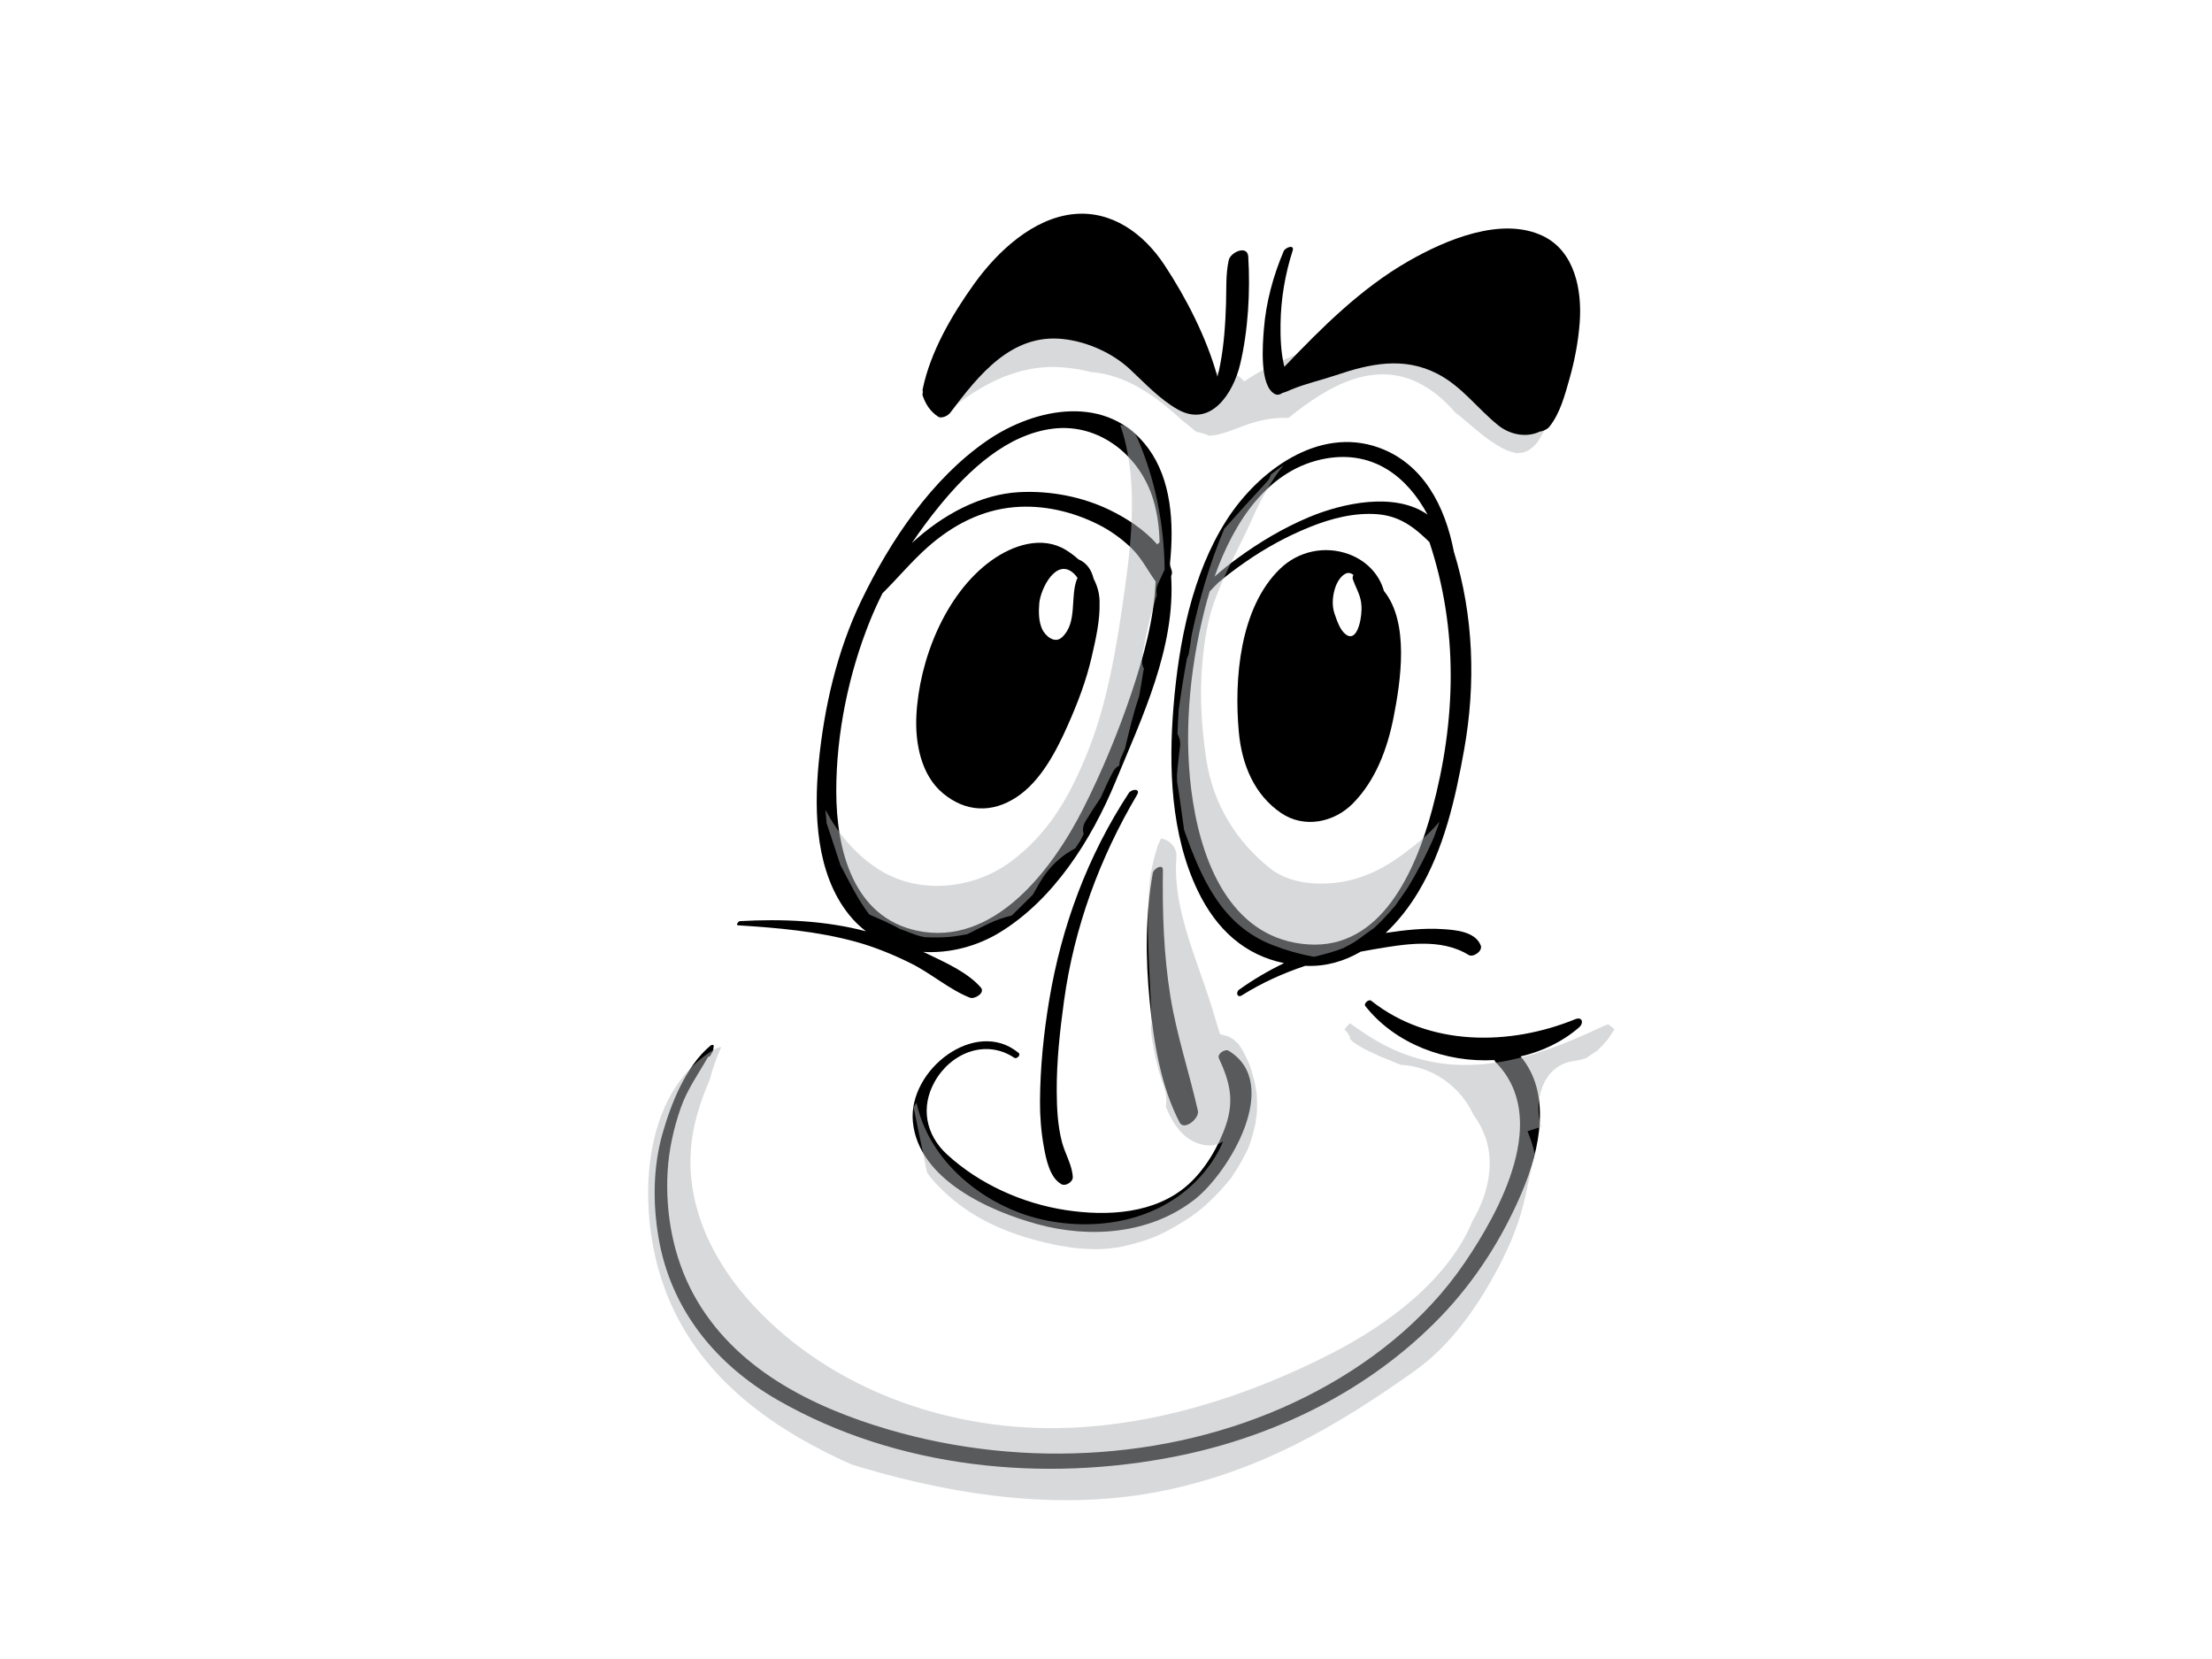 <?xml version="1.0" encoding="utf-8"?>
<!-- Generator: Adobe Illustrator 17.0.0, SVG Export Plug-In . SVG Version: 6.00 Build 0)  -->
<!DOCTYPE svg PUBLIC "-//W3C//DTD SVG 1.1//EN" "http://www.w3.org/Graphics/SVG/1.1/DTD/svg11.dtd">
<svg version="1.1" id="Layer_1" xmlns="http://www.w3.org/2000/svg" xmlns:xlink="http://www.w3.org/1999/xlink" x="0px" y="0px"
	 width="800px" height="600px" viewBox="0 0 800 600" enable-background="new 0 0 800 600" xml:space="preserve">
<g>
	<path opacity="0.5" fill="#B3B5B6" d="M454.354,152.523c3.986-1.068,7.744-1.548,11.632-1.368
		c14.717-11.896,32.376-22.155,50.111-10.948c4.028,2.546,7.221,5.537,10.151,8.915c4.395,3.36,8.453,7.325,12.386,10.033
		c3.09,2.122,5.816,3.776,8.173,4.307c1.178,0.268,1.548,0.421,1.641,0.495c0.141-0.055,0.584-0.148,1.804-0.231
		c0.245-0.023,0.455-0.037,0.663-0.051c0.483-0.152,1.504-0.652,2.094-0.929c0.811-0.633,1.751-1.423,1.248-0.887
		c0.619-0.614,1.215-1.247,1.775-1.922c0.092-0.139,0.192-0.282,0.312-0.458c2.56-4.127,4.323-8.129,5.798-12.538
		c-2.29-0.85-4.924-0.485-7.131,1.89c-0.515,0.564-1.031,1.118-1.551,1.673c-0.039,0.032-0.058,0.055-0.09,0.079
		c-0.659-0.111-1.343-0.231-1.828-0.324c-0.569-0.226-1.713-0.758-1.775-0.73c-1.634-1.04-3.113-2.362-4.55-3.66
		c-2.267-2.038-4.097-3.346-4.982-4.201c-8.645-8.309-15.953-17.298-28.145-19.646c-14.306-2.754-28.385,0.485-41.843,5.671
		c-6.978,2.69-13.488,5.666-19.694,9.89c-0.185,0.125-0.363,0.25-0.545,0.379c-6.835-7.833-15.47-0.596-21.478,1.548
		c-0.564-0.291-0.91-0.679-1.789-1.326c-3.009-2.214-5.578-5.227-8.402-7.699c-9.636-8.467-21.328-13.846-33.956-14.863
		c-20.524-1.654-36.595,12.279-47.943,28.662c1.62,1.89,2.819,4.15,3.346,6.738c0.027,0.134,0.055,0.259,0.083,0.393
		c12.746-11.373,27.567-19.946,44.597-18.546c3.473,0.287,6.828,0.855,10.084,1.668c12.346,0.989,22.828,8.134,32.81,17.321
		c1.631,1.299,3.24,2.625,4.832,3.984c0.24,0.161,0.481,0.323,0.689,0.467c-0.153-0.379,4.901,1.266,4.108,1.257
		C441.946,157.653,448.252,154.164,454.354,152.523z"/>
	<g>
		<path d="M451.448,92.823c-0.268-4.363-6.412-1.65-7.062,1.289c-1.123,5.065-0.806,10.426-0.971,15.611
			c-0.236,7.394-0.712,14.807-2.107,22.081c-0.25,1.322-0.566,2.902-1.01,4.441c-3.903-14.169-11.353-28.598-19.149-40.401
			c-7.496-11.346-18.983-19.729-32.667-18.426c-14.816,1.414-27.766,13.532-36.228,25.335
			c-7.921,11.055-15.759,24.397-18.555,38.025c-0.088,0.434-0.039,0.772,0.093,1.04c-0.174,0.453-0.22,0.92-0.067,1.336
			c1.134,3.198,2.685,5.55,5.437,7.459c1.359,0.943,3.683-0.236,4.552-1.391c10.313-13.726,22.176-28.607,40.72-26.615
			c8.647,0.929,17.809,4.95,24.256,10.962c5.481,5.116,10.694,10.777,17.224,14.488c11.942,6.78,20.094-5.763,22.613-16.346
			C451.418,119.563,452.213,105.32,451.448,92.823z"/>
		<path d="M558.125,85.397c-15.071-7.32-35.414,1.428-48.692,9.026c-17.085,9.774-31.278,23.921-44.916,38.224
			c-0.062-0.254-0.123-0.499-0.187-0.758c-1.084-4.802-1.271-9.765-1.206-14.678c0.122-9.026,1.629-17.982,4.379-26.541
			c0.767-2.394-2.658-1.225-3.263,0.208c-3.78,8.938-6.35,18.375-7.138,28.117c-0.453,5.587-1.666,20.755,4.062,23.556
			c0.858,0.425,1.867,0.139,2.66-0.453c1.209-0.286,2.44-0.906,3.321-1.266c5.155-2.135,10.636-3.318,15.953-5.121
			c12.402-4.196,24.505-6.831,36.727-0.545c8.904,4.575,14.377,12.496,22.015,18.643c4.418,3.558,10.447,4.524,15.091,2.26
			c1.25-0.111,2.724-0.883,3.344-1.641c3.933-4.829,5.638-11.42,7.35-17.427c1.885-6.627,3.182-13.485,3.697-20.371
			C572.207,104.774,569.473,90.915,558.125,85.397z"/>
		<path d="M423.809,206.59c-0.155-0.619-0.349-1.225-0.561-1.83c-0.037-0.314-0.06-0.633-0.106-0.952
			c1.546-14.946,0.37-30.414-7.789-41.579c-14.659-20.071-40.909-14.904-58.408-2.847c-19.9,13.712-35.031,36.163-45.542,58.046
			c-8.667,18.047-13.37,38.423-15.308,58.406c-1.784,18.384-0.978,40.059,10.941,54.954c1.862,2.329,3.928,4.316,6.151,6.022
			c-14.846-3.9-30.31-4.515-45.545-3.674c-0.596,0.033-1.661,1.451-0.711,1.516c14.28,0.915,28.581,2.122,42.453,5.92
			c6.941,1.909,13.624,4.64,20.092,7.857c7.249,3.595,13.917,9.487,21.335,12.408c1.599,0.628,5.62-1.719,3.926-3.678
			c-4.836-5.596-13.229-9.22-19.727-12.381c-0.372-0.176-0.753-0.337-1.128-0.513c9.539,0.582,19.433-1.997,27.687-7.034
			c19.433-11.854,33.145-33.413,41.845-54.482c9.682-23.459,21.769-48.507,20.147-74.424
			C423.832,207.74,423.95,207.14,423.809,206.59z M409.337,250.24c-4.832,14.405-10.81,28.857-17.656,42.365
			c-11.346,22.386-32.484,49.884-60.035,43.992c-23.017-4.917-29.196-29.116-29.199-50.453
			c-0.004-20.736,4.455-42.453,12.175-61.572c1.363-3.383,2.893-6.711,4.524-9.987c5.551-5.499,10.565-11.586,16.425-16.762
			c9.008-7.953,19.433-13.388,31.32-14.405c10.292-0.878,20.797,1.548,30.053,6.137c4.409,2.176,8.51,5.102,12.101,8.526
			c3.771,3.6,5.911,8.074,8.91,12.233C417.378,223.929,413.554,237.66,409.337,250.24z M418.508,196.903
			c-4.679-5.449-11.355-9.631-17.067-12.409c-10.075-4.889-21.603-7.066-32.688-6.507c-13.989,0.698-27.872,8.143-38.968,18.431
			c3.152-4.677,6.507-9.192,10.015-13.49c10.481-12.82,24.394-25.922,41.18-27.918c16.556-1.969,31.31,9.719,36.128,25.714
			c1.514,5.023,2.165,10.213,2.267,15.454C419.065,196.372,418.769,196.626,418.508,196.903z"/>
		<path d="M535.535,341.953c-1.969-5.075-9.152-5.615-13.626-5.915c-6.922-0.462-13.906,0.333-20.76,1.372
			c4.548-4.265,8.476-9.33,11.672-14.617c9.384-15.552,13.513-33.815,16.7-51.631c4.277-23.888,3.439-48.622-3.711-71.656
			c-3.175-16.462-11.057-31.888-27.288-37.665c-21.721-7.727-43.587,8.485-54.981,26.37c-12.422,19.498-17.196,44.089-19.1,67.011
			c-1.849,22.229-1.031,46.575,8.744,66.919c6.835,14.229,17.15,23.301,31.223,26.194c-5.643,2.699-11.08,5.879-16.242,9.58
			c-1.363,0.98-0.681,3.111,0.952,2.08c7.29-4.589,15.015-8.046,23.006-10.713c0.15,0.009,0.296,0.028,0.446,0.037
			c7.119,0.259,13.691-1.724,19.569-5.144c1.486-0.277,2.974-0.555,4.467-0.804c11.228-1.904,24.362-4.284,34.541,2.006
			C532.763,346.384,536.326,343.977,535.535,341.953z M479.712,165.796c17.076-2.926,29.261,6.692,36.568,20.302
			c-11.88-8.319-30.867-4.099-42.86,0.934c-9.238,3.873-17.873,9.021-26.016,14.969c-2.805,2.038-5.511,4.228-8.129,6.53
			C446.239,188.792,458.694,169.401,479.712,165.796z M431.46,290.049c-3.628-22.848-1.403-47.374,4.24-69.664
			c0.541-2.131,1.139-4.303,1.802-6.479c1.213-1.271,2.505-2.667,3.175-3.245c3.032-2.592,6.239-4.959,9.495-7.241
			c7.332-5.135,15.27-9.479,23.514-12.802c7.695-3.106,16.106-5.287,24.408-4.649c8.055,0.628,13.319,4.612,18.872,10.084
			c10.512,31.611,9.689,64.34,1.012,96.649c-5.99,22.307-18.431,50.623-44.833,48.863
			C446.473,339.785,435.293,314.219,431.46,290.049z"/>
		<path d="M500.505,213.702c-1.664-6.045-6.408-10.976-12.705-13.277c-8.57-3.143-18.176-1.169-24.85,5.282
			c-14.564,14.081-16.681,39.841-14.899,59.169c1.079,11.688,5.606,22.604,15.297,29.175c8.328,5.643,19.126,3.452,25.977-3.512
			c8.134-8.254,12.399-19.581,14.65-30.954C506.6,246.316,509.796,225.145,500.505,213.702z M489.485,207.902
			c-0.28,0.541-0.379,1.119-0.194,1.654c0.848,2.463,2.165,4.64,2.761,7.205c0.561,2.435,0.407,4.968-0.028,7.399
			c-0.476,2.689-2.038,7.667-5.243,5.333c-2.17-1.581-3.207-4.963-4.081-7.399c-1.003-2.801-0.825-5.953-0.037-8.776
			c0.608-2.172,1.848-4.682,3.852-5.786C487.564,206.951,488.577,207.232,489.485,207.902z"/>
		<path d="M397.397,214.65c0-0.027-0.005-0.055-0.009-0.083c-0.005-0.018-0.009-0.027-0.014-0.046
			c-0.347-1.816-0.984-3.559-1.849-5.218c-0.763-3.142-2.44-5.735-5.518-7.024c-1.377-1.239-2.875-2.366-4.464-3.346
			c-8.716-5.37-19.322-1.747-27.01,3.79c-16.607,11.97-26.174,35.946-27.124,56.299c-0.457,9.839,1.738,21.245,9.49,27.78
			c8.291,6.983,17.911,7.344,26.793,1.465c8.686-5.735,14.317-16.563,18.488-25.968c3.595-8.106,6.678-16.129,8.668-24.831
			c1.377-6.012,2.992-12.935,2.826-19.346C397.707,216.942,397.605,215.786,397.397,214.65z M388.358,207.412
			c0.483,0.453,0.938,0.994,1.359,1.594c-0.083,0.13-0.15,0.25-0.189,0.356c-2.602,6.461,0.291,15.907-5.481,21.152
			c-2.671,2.436-6.105-0.614-7.182-3.077c-1.239-2.819-1.246-6.124-1.007-9.151C376.282,212.945,382.038,201.497,388.358,207.412z"
			/>
		<path d="M411.236,287.461c1.403-2.376-1.992-2.182-3.004-0.638c-14.814,22.641-24.265,47.929-28.766,74.849
			c-2.01,12.016-3.267,24.434-3.337,36.63c-0.032,5.5,0.414,11.018,1.382,16.429c0.804,4.474,2.188,11.332,6.433,13.582
			c1.456,0.772,4.129-0.85,4.044-2.629c-0.213-4.303-2.784-8.388-3.891-12.571c-1.576-5.971-1.881-12.261-1.918-18.412
			c-0.06-10.851,1.151-21.86,2.62-32.59C388.455,335.436,397.684,310.388,411.236,287.461z"/>
		<path d="M433.235,401.713c-3.152-13.864-7.644-27.211-9.936-41.32c-2.449-15.121-2.93-30.437-2.715-45.739
			c0.035-2.458-3.383-0.471-3.658,1.082c-2.704,15.302-2.66,30.839-1.139,46.27c1.453,14.775,3.974,30.779,10.849,43.964
			C428.25,409.07,433.868,404.5,433.235,401.713z"/>
		<path d="M444.319,380.001c-1.243-0.753-4.219,1.137-3.487,2.727c3.852,8.388,5.617,14.974,2.574,24.073
			c-2.6,7.76-7.561,16.115-13.566,21.522c-11.965,10.786-29.531,11.6-44.459,9.312c-15.44-2.366-31.172-9.331-42.901-20.15
			c-7.692-7.084-9.631-17.122-4.376-26.388c5.915-10.435,18.509-15.39,28.743-8.527c0.832,0.555,2.468-0.998,1.56-1.756
			c-15.514-12.894-40.073,6.068-38.25,24.942c2.024,20.981,28.027,32.341,45.071,36.995c19.05,5.204,40.637,3.628,56.768-8.887
			C444.331,424.284,463.937,391.883,444.319,380.001z"/>
		<path d="M569.725,368.604c-23.685,9.664-52.809,10.006-73.832-6.687c-0.85-0.671-2.831,1.017-2.084,1.964
			c10.793,13.675,29.11,20.524,46.674,19.507c0.083,0.277,0.208,0.536,0.434,0.762c19.907,20.173,1.685,53.609-11.23,72.58
			c-14.382,21.12-34.938,37.12-57.212,48.322c-46.127,23.191-101.961,26.37-150.997,12.002c-27.712-8.12-56.13-22.091-70.717-49.048
			c-7.277-13.448-10.202-29.222-9.292-44.523c0.458-7.718,2.165-15.357,4.675-22.626c2.401-6.937,6.477-12.501,9.957-18.629
			c0.273,0,0.619-0.152,0.783-0.425c1.158-1.923,0.98-1.317,1.227-3.452c0.079-0.665-0.795-0.485-1.091-0.24
			c-8.954,7.376-14.37,21.051-17.474,32.105c-3.364,11.979-3.461,24.863-1.428,37.087c4.402,26.481,21.016,46.335,43.176,59.053
			c43.264,24.831,96.288,29.915,144.312,20.298c35.5-7.112,69.768-23.824,95.463-50.489c12.487-12.954,22.414-28.514,29.476-45.272
			c6.431-15.246,10.662-35.488-0.589-48.83c7.776-1.788,15.077-5.241,21.125-10.486
			C572.932,369.959,572.248,367.583,569.725,368.604z"/>
	</g>
	<path opacity="0.5" fill="#B3B5B6" d="M581.639,370.472c-0.386,0.124-0.769,0.24-1.148,0.37
		c-16.572,7.806-33.722,14.655-51.848,14.313c-12.42-0.24-23.685-3.984-34.153-10.791c-2.133-1.386-4.231-2.81-6.243-4.288
		c-0.677,0.619-1.329,1.312-1.932,2.107c0.083,0.301,0.15,0.592,0.238,0.883c-0.37-1.862,3.455,4.529,0.865,1.766
		c0.64,0.716,1.303,1.414,2.01,2.066c1.423,0.947,2.865,1.872,4.383,2.662c0.802,0.421,5.775,2.657,4.287,2.079
		c1.77,0.721,3.545,1.442,5.313,2.168c1.037,0.425,2.087,0.855,3.133,1.284c11.133,0.55,21.462,7.482,26.331,18.038
		c3.617,4.945,5.92,10.777,5.89,17.473c-0.028,7.496-2.426,14.526-6.126,20.82c-8.723,21.258-30.52,37.425-50.274,47.638
		c-30.839,15.934-65.41,26.98-100.101,27.433c-39.703,0.531-81.148-13.827-109.252-43.779c-16.556-17.64-27.475-41.02-21.776-66.018
		c1.215-5.329,3.117-10.898,5.522-16.42c1.028-3.97,2.376-7.852,4.095-11.586c-0.744,0.055-1.512,0.273-2.288,0.721
		c-26.814,15.699-28.106,56.604-19.235,83.565c10.514,31.953,36.11,51.465,64.805,64.927c1.322,0.619,2.657,1.206,3.997,1.788
		c1.287,0.393,2.572,0.786,3.859,1.165c35.516,10.518,73.345,15.561,108.822,8.277c34.374-7.057,61.692-22.65,90.655-43.188
		c13.095-9.289,23.015-23.306,30.705-38.062c4.309-8.273,7.515-16.231,9.546-25.428c1.123-5.107,2.14-10.218,3.318-15.287
		c-0.626-2.713-1.46-5.393-2.597-8.032c1.652-0.531,3.305-1.068,4.95-1.618c-2.948-9.229,0.619-21.984,11.263-23.694
		c1.581-0.255,3.177-0.513,4.698-1.044c0.159-0.06,0.289-0.106,0.423-0.153c1.038-0.684,4.506-3.286,3.182-1.982
		c1.701-1.59,3.323-3.254,4.785-5.075c-0.187,0.152,1.299-2.006,2.147-3.263C583.199,371.613,582.436,371.012,581.639,370.472z"/>
	<path opacity="0.5" fill="#B3B5B6" d="M513.641,304.066c-7.33,5.985-13.379,10.505-22.426,13.448
		c-9.497,3.092-23.355,3.258-31.708-3.341c-12.469-9.858-20.898-23.514-23.283-39.832c-2.341-16.023-2.694-30.964,0.305-46.968
		c2.713-14.484,10.84-27.142,16.642-40.406c3.011-6.877,6.658-13.139,11.041-18.74c-1.55,1.105-3.087,2.246-4.596,3.406
		c-0.222,0.896-0.68,1.788-1.442,2.62c-5.183,5.62-10.343,11.253-15.406,16.993c-5.232,12.441-8.961,25.275-11.78,38.335
		c-0.298,2.2-0.633,4.4-1.017,6.595c-0.132,0.749-0.379,1.359-0.679,1.9c-1.142,6.105-2.112,12.252-2.976,18.43
		c-0.203,2.949-0.365,5.893-0.471,8.841c0.716,1.368,1.1,2.87,0.943,4.418c-0.365,3.503-0.88,6.992-1.123,10.509
		c0.009,0.814,0.023,1.631,0.037,2.454c1.003,5.791,1.705,11.632,2.546,17.451c6.281,17.63,13.576,34.471,32.04,41.644
		c4.878,1.899,9.865,3.299,14.902,4.224c3.572-0.841,7.133-1.802,10.562-3.119c1.393-0.716,2.787-1.438,4.129-2.255
		c1.728-1.049,7.544-5.597,6.683-4.691c1.194-1.086,2.369-2.2,3.487-3.369c1.601-1.692,3.161-3.402,4.663-5.185
		c0.839-1.257,3.831-5.426,4.622-6.729c3.445-5.698,6.558-11.614,9.201-17.756c0.002-0.009,0.009-0.018,0.017-0.023
		c0.545-1.447,1.093-2.889,1.599-4.344c0.159-0.467,0.31-0.938,0.469-1.405C518.48,299.657,516.176,301.991,513.641,304.066z"/>
	<path opacity="0.5" fill="#B3B5B6" d="M405.469,273.929c0.478-1.072,0.947-2.14,1.41-3.217c1.511-6.331,2.972-12.686,5.097-18.819
		c0.485-3.018,1.077-6.008,1.52-9.039c0.046-0.333,0.141-0.643,0.254-0.943c-0.601-1.105-0.906-2.431-0.684-3.952
		c1.118-7.685,2.953-15.283,5.305-22.742c-0.296-1.229-0.226-2.597,0.421-4.011c0.8-1.747,1.608-3.489,2.426-5.236
		c-0.215-16.138-3.258-32.161-9.821-47.398c-1.433-3.327-3.803-4.756-6.258-4.843c6.549,18.597,4.231,41.043,1.574,59.889
		c-2.713,19.216-5.969,39.934-13.176,57.916c-6.475,16.162-14.054,29.776-28.085,40.17c-13.474,9.973-33.103,11.956-47.511,2.824
		c-8.691-5.514-14.793-13.069-19.431-21.647c0.092,0.966,0.189,1.922,0.277,2.874c0.06,0.642,0.108,1.28,0.159,1.922
		c1.694,5.038,3.351,10.084,4.979,15.14c3.305,6.202,6.29,12.455,10.435,17.889c0.77,0.347,1.081,0.495,0.03,0.037l0.007,0.014
		c1.803,0.781,3.605,1.566,5.405,2.361c1.971,0.883,3.875,1.909,5.793,2.907c0.409,0.051,5.578,2.186,7.071,2.533
		c0.58,0.152,1.165,0.254,1.747,0.384c3.087,0.143,6.179,0.166,9.261-0.12c0.772-0.065,2.514-0.333,3.564-0.495
		c0.425-0.079,0.855-0.139,1.284-0.227c0.421-0.064,0.844-0.139,1.264-0.208c2.653-1.34,5.308-2.68,8.002-3.952
		c2.655-1.257,5.386-2.191,8.134-2.828c2.519-2.519,5.097-4.978,7.602-7.515c0.908-1.604,1.825-3.217,2.768-4.811
		c3.129-5.296,7.561-9.345,12.617-12.002c0.603-0.883,1.192-1.779,1.77-2.68c0.411-0.832,0.834-1.663,1.255-2.495
		c-0.439-1.354-0.33-2.935,0.64-4.548c1.747-2.907,3.605-5.744,5.5-8.55c1.368-3.124,2.81-6.216,4.383-9.248
		c0.619-1.178,1.442-1.945,2.352-2.403C404.831,275.889,405.044,274.881,405.469,273.929z"/>
	<path opacity="0.5" fill="#B3B5B6" d="M454.646,399.393c-0.021-1.322-0.067-2.643-0.162-3.965c-0.109-0.379-0.536-3.24-0.575-3.406
		c-0.855-3.568-1.68-6.336-2.463-8.019c-0.843-1.802-1.68-3.642-2.777-5.301c-0.324-0.485-0.543-0.836-0.696-1.09
		c-0.206-0.157-0.518-0.421-1.01-0.887c-0.36-0.337-0.601-0.583-0.781-0.777c-0.208-0.106-0.451-0.24-0.783-0.425
		c-0.538-0.31-0.876-0.518-1.079-0.666c-0.134-0.037-0.252-0.074-0.414-0.12c-0.885-0.273-1.782-0.499-2.68-0.716
		c-1.756-5.879-3.526-11.748-5.539-17.562c-5.01-14.507-11.524-30.769-10.225-46.45c0.3-3.605-2.602-6.35-5.587-6.734
		c-0.176,0.444-0.356,0.887-0.564,1.318c-0.245,0.531-0.421,0.878-0.555,1.128c-0.074,0.273-0.171,0.596-0.31,1.063
		c-0.367,1.123-0.698,2.273-0.998,3.433c-0.439,1.798-0.869,3.6-1.174,5.426c-0.185,1.248-0.286,1.881-0.305,1.909
		c-0.582,5.698-0.85,11.415-0.818,17.15c0.069,11.285,0.915,22.543,1.308,33.824c0.039,1.183-0.067,2.339-0.282,3.462
		c0.823,7.154,2.283,14.192,4.834,21.263c0.836,2.306,0.991,4.705,0.633,7.034c2.583,6.419,6.539,12.15,13.155,13.689
		c2.891,0.67,5.465,0.231,7.538-1.123c-1.105,2.63-2.514,5.195-4.247,7.69c-13.548,19.531-37.531,25.182-59.464,20.889
		c-20.584-4.03-41.662-19.595-46.963-41.727c-0.065-0.291-0.13-0.587-0.19-0.883c-0.388,0.541-0.742,1.095-1.068,1.65
		c1.599,7.852,3.217,15.699,4.857,23.537c1.238,1.872,2.607,3.429,4.497,5.361c8.933,9.16,20.559,15.223,33.372,18.763
		c3.413,0.947,6.849,1.812,10.331,2.436c0.166,0.032,5.733,0.818,2.244,0.416c1.645,0.189,3.29,0.439,4.945,0.559
		c3.314,0.236,6.65,0.347,9.966,0.065c0.203-0.018,4.095-0.582,3.145-0.37c0.781-0.139,1.562-0.282,2.336-0.449
		c7.251-1.668,11.849-3.295,16.704-5.971c6.505-3.581,10.659-6.433,14.689-10.329c2.449-2.371,4.839-4.825,6.974-7.5
		c0.384-0.486,0.647-0.809,0.841-1.035c0.148-0.227,0.321-0.499,0.568-0.878c0.922-1.4,1.851-2.805,2.676-4.28
		c0.818-1.456,1.636-2.917,2.345-4.437c0.335-0.721,0.55-1.156,0.681-1.396c0.06-0.171,0.12-0.36,0.199-0.577
		c0.899-2.611,1.735-5.264,2.267-7.991c0.07-0.365,0.531-4.534,0.446-2.898C454.584,402.133,454.669,400.761,454.646,399.393z"/>
</g>
</svg>
